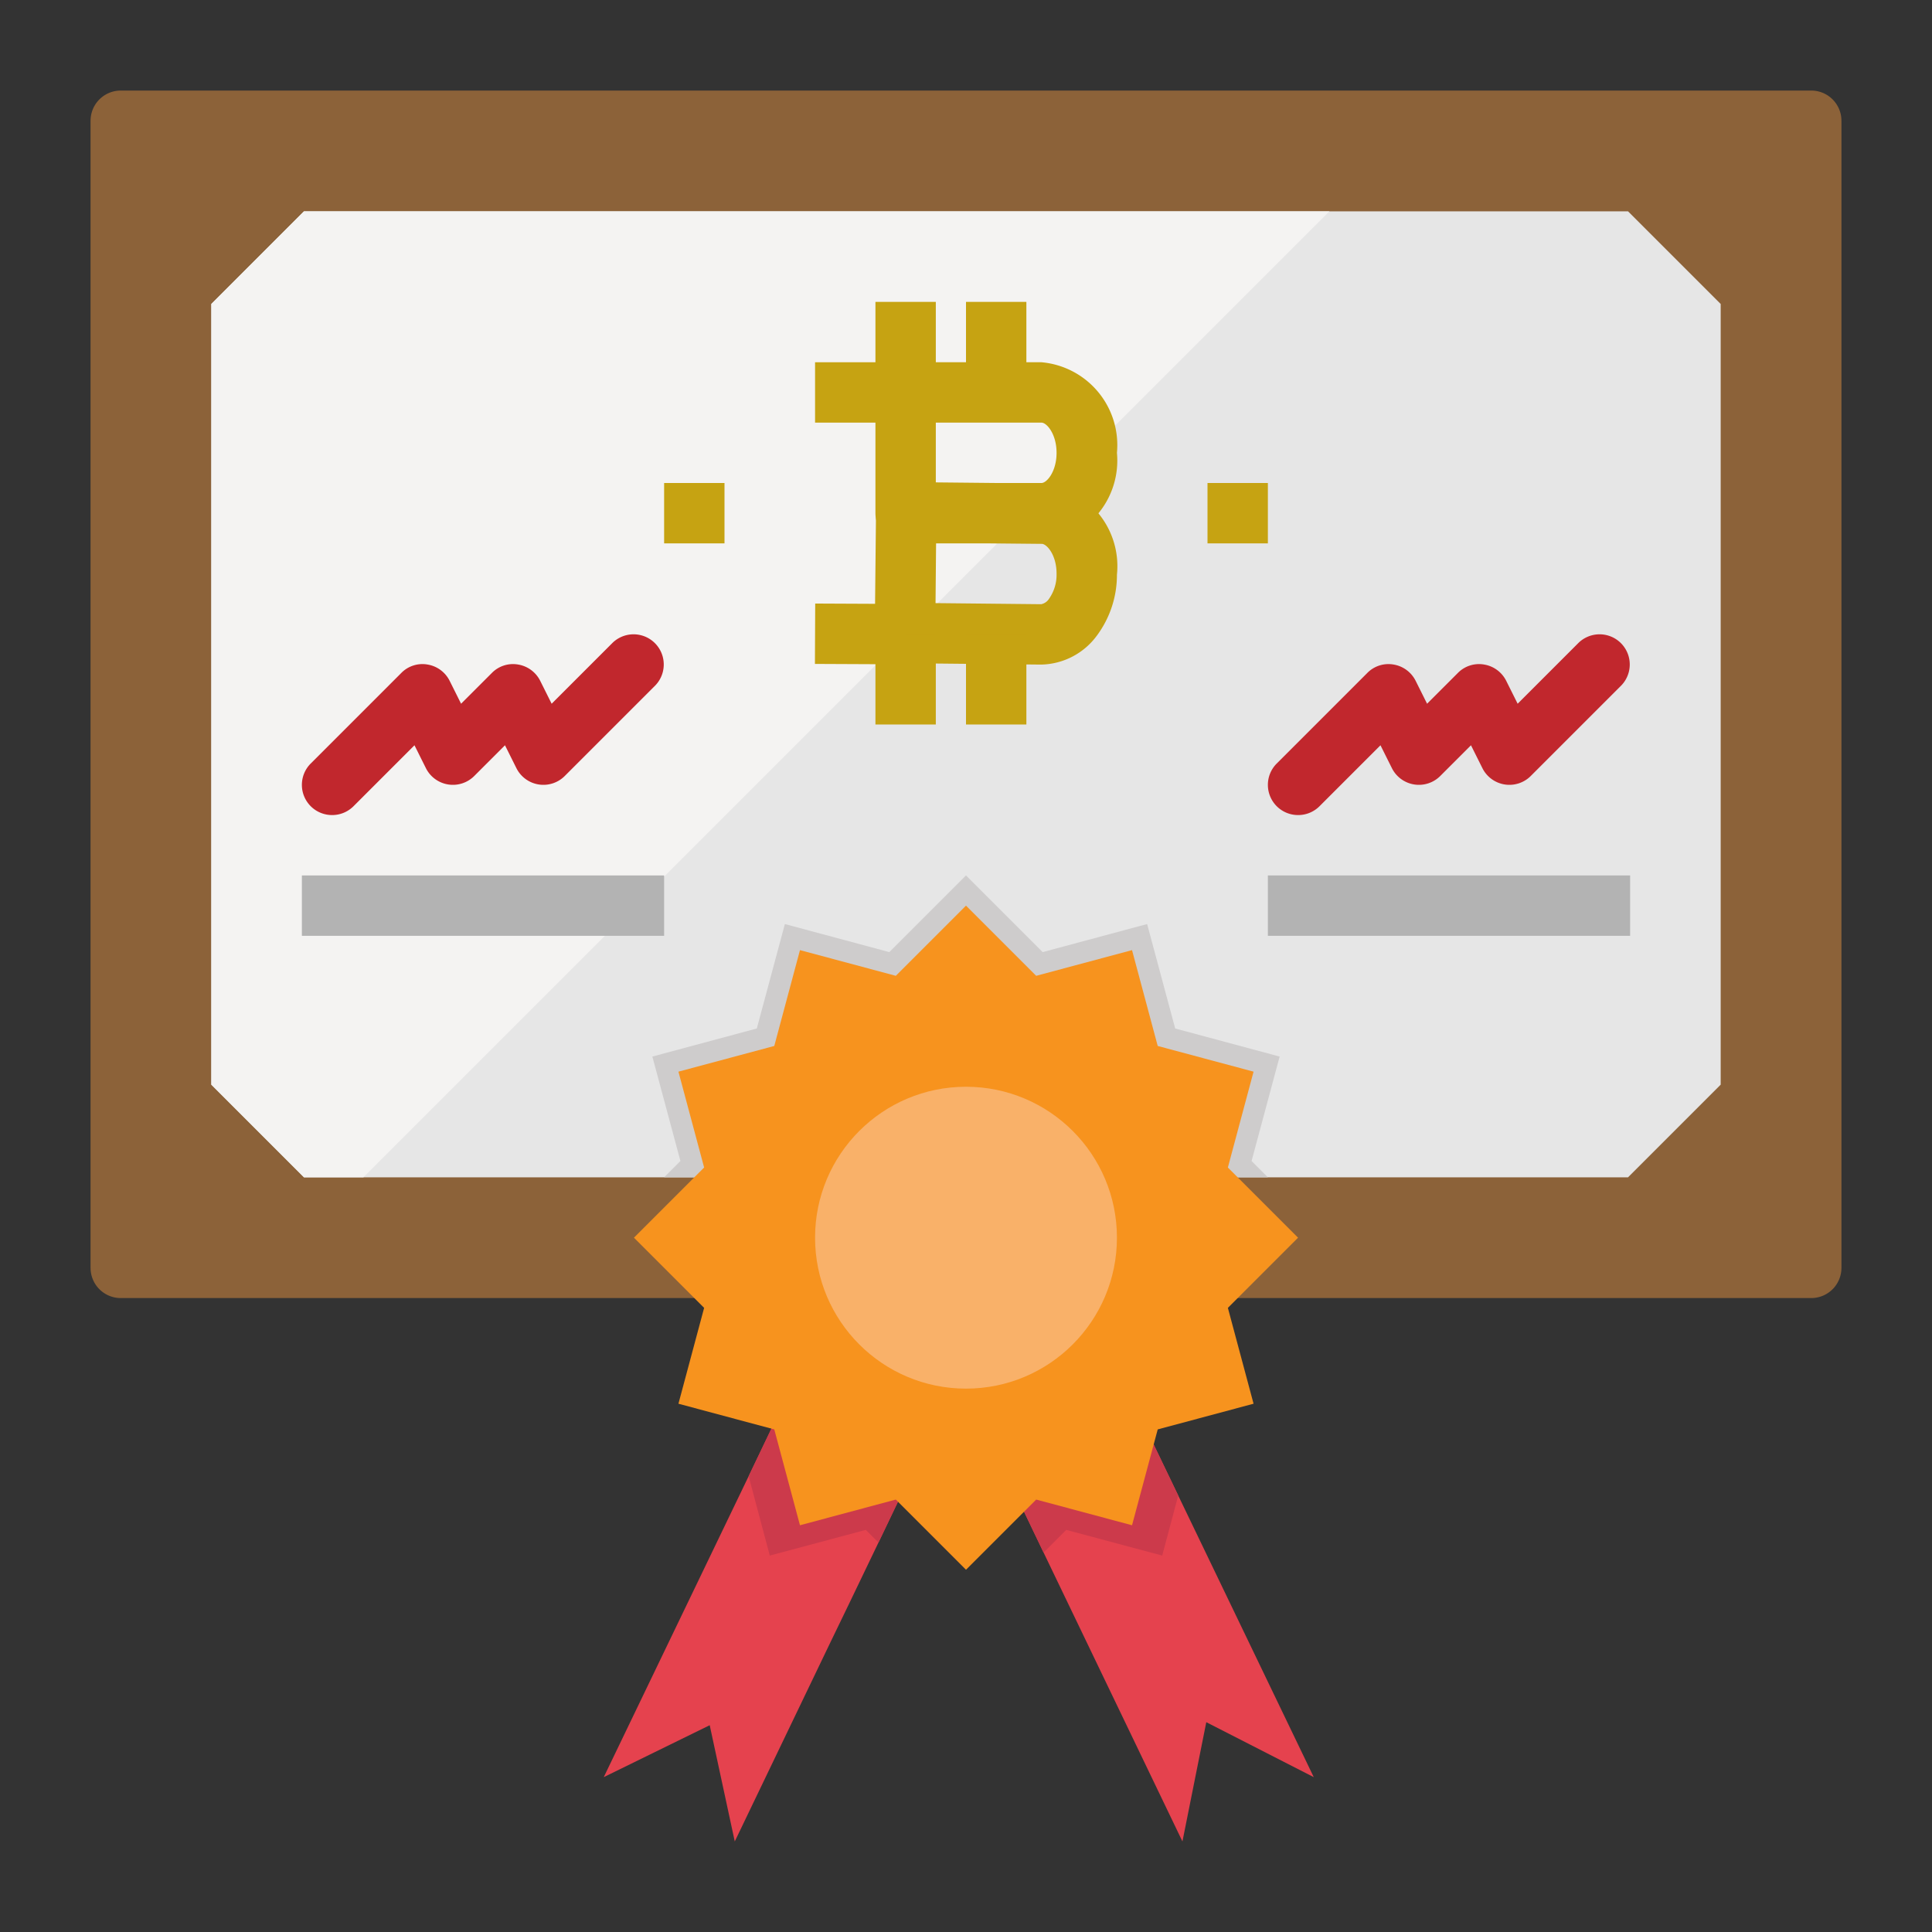 <svg xmlns="http://www.w3.org/2000/svg" viewBox="0 0 64 64"><rect x="0" y="0" width="64" height="64" fill="#333333" stroke="none"/><path fill="#8c6239" d="M11,43H4a1,1,0,0,1-1-1V4A1,1,0,0,1,4,3H60a1,1,0,0,1,1,1V42a1,1,0,0,1-1,1H11Z"/><polygon fill="#e6e6e6" points="57 10.07 57 35.93 53.93 39 10.07 39 7 35.93 7 10.07 10.07 7 53.93 7 57 10.07"/><polygon fill="#f4f3f2" points="44.04 7 12.04 39 10.07 39 7 35.93 7 10.07 10.07 7 44.04 7"/><polygon fill="#e5424e" points="43.52 58.87 39.96 57.05 39.17 61 34.57 51.43 33.09 48.34 37.28 45.9 39.03 49.54 43.52 58.87"/><polygon fill="#cc3a4b" points="39.03 49.54 38.5 51.53 35.32 50.68 34.57 51.43 33.09 48.34 37.28 45.9 39.03 49.54"/><polygon fill="#e5424e" points="30.31 48.57 29.1 51.1 28.11 53.16 27.52 54.38 24.34 61 23.51 57.15 20 58.87 24.8 48.9 26.14 46.1 30.31 48.57"/><polygon fill="#cc3a4b" points="30.31 48.57 29.1 51.1 28.68 50.68 25.5 51.53 24.8 48.9 26.14 46.1 30.31 48.57"/><polygon fill="#cecccc" points="41.46 38.46 42 39 22 39 22.54 38.46 21.61 35 25.07 34.07 26 30.61 29.46 31.54 32 29 34.54 31.54 38 30.61 38.93 34.07 42.39 35 41.46 38.46"/><rect width="2" height="2" x="22" y="16" fill="#c6a312"/><rect width="2" height="2" x="40" y="16" fill="#c6a312"/><path fill="#c1272d" d="M11 27a1 1 0 0 1-.707-1.707l3-3a.981.981 0 0 1 .867-.28 1 1 0 0 1 .735.54l.379.759 1.019-1.019a.981.981 0 0 1 .867-.28 1 1 0 0 1 .735.54l.379.759 2.019-2.019a1 1 0 0 1 1.414 1.414l-3 3a1 1 0 0 1-1.6-.26l-.379-.759-1.019 1.019a1 1 0 0 1-1.6-.26l-.379-.759-2.019 2.019A1 1 0 0 1 11 27zM43 27a1 1 0 0 1-.707-1.707l3-3a.983.983 0 0 1 .867-.28 1 1 0 0 1 .735.54l.379.759 1.019-1.019a.983.983 0 0 1 .867-.28 1 1 0 0 1 .735.54l.379.759 2.019-2.019a1 1 0 0 1 1.414 1.414l-3 3a1 1 0 0 1-1.6-.26l-.379-.759-1.019 1.019a1 1 0 0 1-1.6-.26l-.379-.759-2.019 2.019A1 1 0 0 1 43 27z"/><rect width="12" height="2" x="10" y="29" fill="#b3b3b3"/><rect width="12" height="2" x="42" y="29" fill="#b3b3b3"/><path fill="#c6a312" d="M34.5,18H30a1,1,0,0,1-1-1V13a1,1,0,0,1,1-1h4.5A2.754,2.754,0,0,1,37,15,2.754,2.754,0,0,1,34.5,18ZM31,16h3.5c.177,0,.5-.38.5-1s-.323-1-.5-1H31Z"/><path fill="#c6a312" d="M34.491,22.015h-.022l-4.5-.045a1,1,0,0,1-.991-1.01l.041-4a1,1,0,0,1,1-.99h.009l4.5.045A2.754,2.754,0,0,1,37,19.04a3.369,3.369,0,0,1-.659,2.008A2.345,2.345,0,0,1,34.491,22.015Zm-3.5-2.036,3.5.036h0a.406.406,0,0,0,.262-.183A1.38,1.38,0,0,0,35,19.021c.006-.622-.314-1-.491-1.006l-3.5-.036Z"/><rect width="2" height="3" x="29" y="10" fill="#c6a312"/><rect width="2" height="3" x="32" y="10" fill="#c6a312"/><rect width="2" height="3" x="29" y="21" fill="#c6a312"/><rect width="2" height="3" x="32" y="21" fill="#c6a312"/><rect width="3" height="2" x="27" y="12" fill="#c6a312"/><rect width="2" height="3" x="27.5" y="19.5" fill="#c6a312" transform="rotate(-89.739 28.5 21)"/><polygon fill="#f7931e" points="40.675 43.325 43 41 40.675 38.675 41.526 35.5 38.351 34.649 37.5 31.474 34.325 32.325 32 30 29.675 32.325 26.5 31.474 25.649 34.649 22.474 35.5 23.325 38.675 21 41 23.325 43.325 22.474 46.5 25.649 47.351 26.5 50.526 29.675 49.675 32 52 34.325 49.675 37.5 50.526 38.351 47.351 41.526 46.5 40.675 43.325"/><circle cx="32" cy="41" r="5" fill="#f9b169"/></svg>